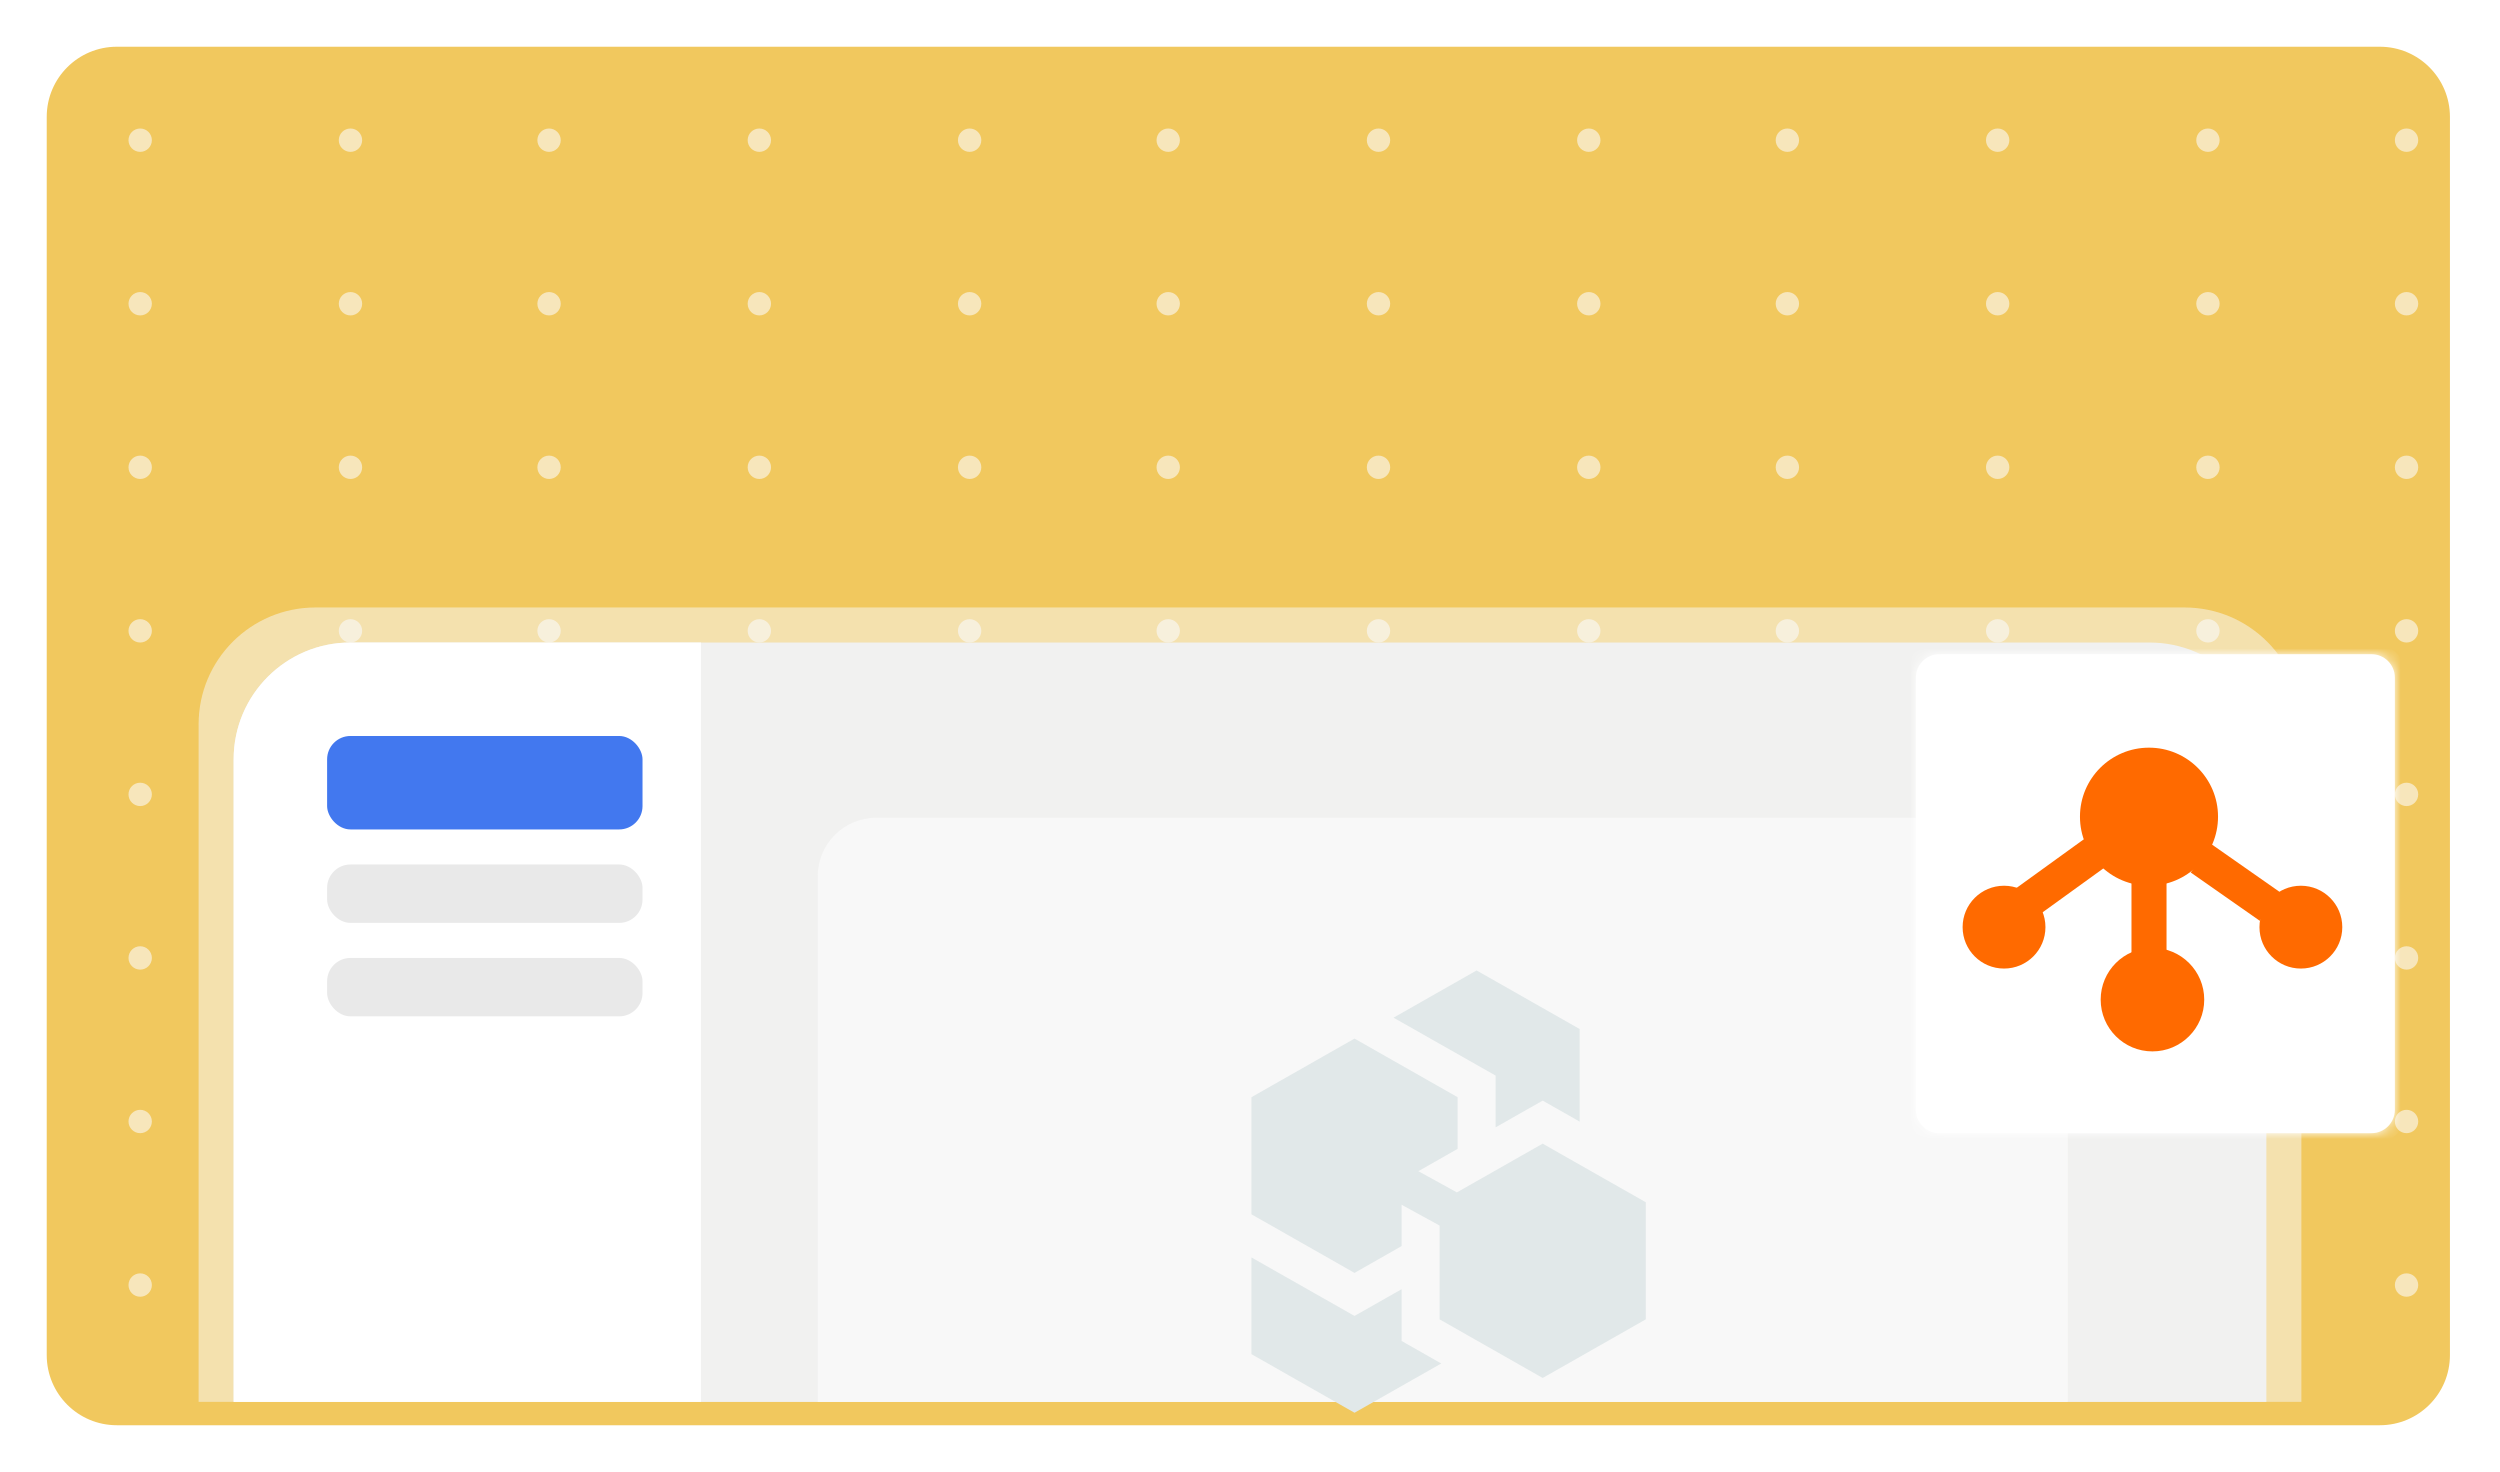<svg width="214" height="126" viewBox="0 0 214 126" fill="none" xmlns="http://www.w3.org/2000/svg">
<g filter="url(#filter0_d_816_2013)">
<path fill-rule="evenodd" clip-rule="evenodd" d="M4 8C4 4.686 6.686 2 10 2H203.714C207.028 2 209.714 4.686 209.714 8V114C209.714 117.314 207.028 120 203.714 120H10C6.686 120 4 117.314 4 114V8Z" fill="#F1C85E"/>
</g>
<circle cx="12" cy="12" r="1" fill="#FBFCFF" fill-opacity="0.58"/>
<circle cx="30" cy="12" r="1" fill="#FBFCFF" fill-opacity="0.58"/>
<circle cx="47" cy="12" r="1" fill="#FBFCFF" fill-opacity="0.58"/>
<circle cx="65" cy="12" r="1" fill="#FBFCFF" fill-opacity="0.58"/>
<circle cx="83" cy="12" r="1" fill="#FBFCFF" fill-opacity="0.58"/>
<circle cx="100" cy="12" r="1" fill="#FBFCFF" fill-opacity="0.58"/>
<circle cx="118" cy="12" r="1" fill="#FBFCFF" fill-opacity="0.58"/>
<circle cx="136" cy="12" r="1" fill="#FBFCFF" fill-opacity="0.58"/>
<circle cx="153" cy="12" r="1" fill="#FBFCFF" fill-opacity="0.58"/>
<circle cx="171" cy="12" r="1" fill="#FBFCFF" fill-opacity="0.58"/>
<circle cx="189" cy="12" r="1" fill="#FBFCFF" fill-opacity="0.58"/>
<circle cx="206" cy="12" r="1" fill="#FBFCFF" fill-opacity="0.58"/>
<circle cx="12" cy="26" r="1" fill="#FBFCFF" fill-opacity="0.58"/>
<circle cx="30" cy="26" r="1" fill="#FBFCFF" fill-opacity="0.58"/>
<circle cx="47" cy="26" r="1" fill="#FBFCFF" fill-opacity="0.58"/>
<circle cx="65" cy="26" r="1" fill="#FBFCFF" fill-opacity="0.58"/>
<circle cx="83" cy="26" r="1" fill="#FBFCFF" fill-opacity="0.58"/>
<circle cx="100" cy="26" r="1" fill="#FBFCFF" fill-opacity="0.58"/>
<circle cx="118" cy="26" r="1" fill="#FBFCFF" fill-opacity="0.58"/>
<circle cx="136" cy="26" r="1" fill="#FBFCFF" fill-opacity="0.58"/>
<circle cx="153" cy="26" r="1" fill="#FBFCFF" fill-opacity="0.58"/>
<circle cx="171" cy="26" r="1" fill="#FBFCFF" fill-opacity="0.58"/>
<circle cx="189" cy="26" r="1" fill="#FBFCFF" fill-opacity="0.58"/>
<circle cx="206" cy="26" r="1" fill="#FBFCFF" fill-opacity="0.58"/>
<circle cx="12" cy="40" r="1" fill="#FBFCFF" fill-opacity="0.58"/>
<circle cx="30" cy="40" r="1" fill="#FBFCFF" fill-opacity="0.58"/>
<circle cx="47" cy="40" r="1" fill="#FBFCFF" fill-opacity="0.58"/>
<circle cx="65" cy="40" r="1" fill="#FBFCFF" fill-opacity="0.58"/>
<circle cx="83" cy="40" r="1" fill="#FBFCFF" fill-opacity="0.58"/>
<circle cx="100" cy="40" r="1" fill="#FBFCFF" fill-opacity="0.58"/>
<circle cx="118" cy="40" r="1" fill="#FBFCFF" fill-opacity="0.58"/>
<circle cx="136" cy="40" r="1" fill="#FBFCFF" fill-opacity="0.58"/>
<circle cx="153" cy="40" r="1" fill="#FBFCFF" fill-opacity="0.58"/>
<circle cx="171" cy="40" r="1" fill="#FBFCFF" fill-opacity="0.58"/>
<circle cx="189" cy="40" r="1" fill="#FBFCFF" fill-opacity="0.58"/>
<circle cx="206" cy="40" r="1" fill="#FBFCFF" fill-opacity="0.58"/>
<circle cx="12" cy="54" r="1" fill="#FBFCFF" fill-opacity="0.58"/>
<circle cx="30" cy="54" r="1" fill="#FBFCFF" fill-opacity="0.58"/>
<circle cx="47" cy="54" r="1" fill="#FBFCFF" fill-opacity="0.58"/>
<circle cx="65" cy="54" r="1" fill="#FBFCFF" fill-opacity="0.58"/>
<circle cx="83" cy="54" r="1" fill="#FBFCFF" fill-opacity="0.58"/>
<circle cx="100" cy="54" r="1" fill="#FBFCFF" fill-opacity="0.58"/>
<circle cx="118" cy="54" r="1" fill="#FBFCFF" fill-opacity="0.58"/>
<circle cx="136" cy="54" r="1" fill="#FBFCFF" fill-opacity="0.58"/>
<circle cx="153" cy="54" r="1" fill="#FBFCFF" fill-opacity="0.58"/>
<circle cx="171" cy="54" r="1" fill="#FBFCFF" fill-opacity="0.58"/>
<circle cx="189" cy="54" r="1" fill="#FBFCFF" fill-opacity="0.58"/>
<circle cx="206" cy="54" r="1" fill="#FBFCFF" fill-opacity="0.58"/>
<circle cx="12" cy="68" r="1" fill="#FBFCFF" fill-opacity="0.58"/>
<circle cx="30" cy="68" r="1" fill="#FBFCFF" fill-opacity="0.58"/>
<circle cx="47" cy="68" r="1" fill="#FBFCFF" fill-opacity="0.58"/>
<circle cx="65" cy="68" r="1" fill="#FBFCFF" fill-opacity="0.58"/>
<circle cx="83" cy="68" r="1" fill="#FBFCFF" fill-opacity="0.58"/>
<circle cx="100" cy="68" r="1" fill="#FBFCFF" fill-opacity="0.58"/>
<circle cx="118" cy="68" r="1" fill="#FBFCFF" fill-opacity="0.58"/>
<circle cx="136" cy="68" r="1" fill="#FBFCFF" fill-opacity="0.58"/>
<circle cx="153" cy="68" r="1" fill="#FBFCFF" fill-opacity="0.58"/>
<circle cx="171" cy="68" r="1" fill="#FBFCFF" fill-opacity="0.58"/>
<circle cx="189" cy="68" r="1" fill="#FBFCFF" fill-opacity="0.58"/>
<circle cx="206" cy="68" r="1" fill="#FBFCFF" fill-opacity="0.58"/>
<circle cx="12" cy="82" r="1" fill="#FBFCFF" fill-opacity="0.58"/>
<circle cx="30" cy="82" r="1" fill="#FBFCFF" fill-opacity="0.58"/>
<circle cx="47" cy="82" r="1" fill="#FBFCFF" fill-opacity="0.58"/>
<circle cx="65" cy="82" r="1" fill="#FBFCFF" fill-opacity="0.58"/>
<circle cx="83" cy="82" r="1" fill="#FBFCFF" fill-opacity="0.58"/>
<circle cx="100" cy="82" r="1" fill="#FBFCFF" fill-opacity="0.58"/>
<circle cx="118" cy="82" r="1" fill="#FBFCFF" fill-opacity="0.58"/>
<circle cx="136" cy="82" r="1" fill="#FBFCFF" fill-opacity="0.58"/>
<circle cx="153" cy="82" r="1" fill="#FBFCFF" fill-opacity="0.58"/>
<circle cx="171" cy="82" r="1" fill="#FBFCFF" fill-opacity="0.58"/>
<circle cx="189" cy="82" r="1" fill="#FBFCFF" fill-opacity="0.58"/>
<circle cx="206" cy="82" r="1" fill="#FBFCFF" fill-opacity="0.58"/>
<circle cx="12" cy="96" r="1" fill="#FBFCFF" fill-opacity="0.58"/>
<circle cx="30" cy="96" r="1" fill="#FBFCFF" fill-opacity="0.58"/>
<circle cx="47" cy="96" r="1" fill="#FBFCFF" fill-opacity="0.58"/>
<circle cx="65" cy="96" r="1" fill="#FBFCFF" fill-opacity="0.58"/>
<circle cx="83" cy="96" r="1" fill="#FBFCFF" fill-opacity="0.58"/>
<circle cx="100" cy="96" r="1" fill="#FBFCFF" fill-opacity="0.58"/>
<circle cx="118" cy="96" r="1" fill="#FBFCFF" fill-opacity="0.58"/>
<circle cx="136" cy="96" r="1" fill="#FBFCFF" fill-opacity="0.58"/>
<circle cx="153" cy="96" r="1" fill="#FBFCFF" fill-opacity="0.58"/>
<circle cx="171" cy="96" r="1" fill="#FBFCFF" fill-opacity="0.58"/>
<circle cx="189" cy="96" r="1" fill="#FBFCFF" fill-opacity="0.58"/>
<circle cx="206" cy="96" r="1" fill="#FBFCFF" fill-opacity="0.58"/>
<circle cx="12" cy="110" r="1" fill="#FBFCFF" fill-opacity="0.58"/>
<circle cx="30" cy="110" r="1" fill="#FBFCFF" fill-opacity="0.58"/>
<circle cx="47" cy="110" r="1" fill="#FBFCFF" fill-opacity="0.58"/>
<circle cx="65" cy="110" r="1" fill="#FBFCFF" fill-opacity="0.58"/>
<circle cx="83" cy="110" r="1" fill="#FBFCFF" fill-opacity="0.58"/>
<circle cx="100" cy="110" r="1" fill="#FBFCFF" fill-opacity="0.58"/>
<circle cx="118" cy="110" r="1" fill="#FBFCFF" fill-opacity="0.58"/>
<circle cx="136" cy="110" r="1" fill="#FBFCFF" fill-opacity="0.58"/>
<circle cx="153" cy="110" r="1" fill="#FBFCFF" fill-opacity="0.58"/>
<circle cx="171" cy="110" r="1" fill="#FBFCFF" fill-opacity="0.58"/>
<circle cx="189" cy="110" r="1" fill="#FBFCFF" fill-opacity="0.58"/>
<circle cx="206" cy="110" r="1" fill="#FBFCFF" fill-opacity="0.58"/>
<path opacity="0.5" d="M17 62C17 56.477 21.477 52 27 52H187C192.523 52 197 56.477 197 62V120H17V62Z" fill="#F9FAFE"/>
<path d="M20 65C20 59.477 24.477 55 30 55H184C189.523 55 194 59.477 194 65V120H20V65Z" fill="#F1F1F0"/>
<path d="M20 65C20 59.477 24.477 55 30 55H60V120H20V65Z" fill="white"/>
<rect x="28" y="63" width="27" height="8" rx="2" fill="#4278EF"/>
<rect x="28" y="74" width="27" height="5" rx="2" fill="#E9E9E9"/>
<rect x="28" y="82" width="27" height="5" rx="2" fill="#E9E9E9"/>
<path d="M70 75C70 72.239 72.239 70 75 70H172C174.761 70 177 72.239 177 75V120H70V75Z" fill="#F8F8F8"/>
<g clip-path="url(#clip0_816_2013)">
<path d="M119.977 110.355L115.946 112.644L107.122 107.636V115.914L115.946 120.931L123.37 116.715L119.977 114.787V110.355Z" fill="#E1E8E9"/>
<path d="M133.82 98.902L132.054 97.895L124.708 102.069L121.412 100.253L124.77 98.343V93.92L115.946 88.903L107.122 93.92V103.945L108.836 104.917L115.946 108.961L119.977 106.664V103.127L123.23 104.909V112.937L132.054 117.954L140.878 112.937V102.912L133.82 98.902Z" fill="#E1E8E9"/>
<path d="M128.023 96.501L132.054 94.212L135.22 96.011V88.086L126.396 83.069L119.286 87.113L128.023 92.07V96.501Z" fill="#E1E8E9"/>
</g>
<mask id="path-108-inside-1_816_2013" fill="white">
<path d="M164 58C164 56.895 164.895 56 166 56H203C204.105 56 205 56.895 205 58V95C205 96.105 204.105 97 203 97H166C164.895 97 164 96.105 164 95V58Z"/>
</mask>
<path d="M164 58C164 56.895 164.895 56 166 56H203C204.105 56 205 56.895 205 58V95C205 96.105 204.105 97 203 97H166C164.895 97 164 96.105 164 95V58Z" fill="white"/>
<path d="M166 57H203V55H166V57ZM204 58V95H206V58H204ZM203 96H166V98H203V96ZM165 95V58H163V95H165ZM166 96C165.448 96 165 95.552 165 95H163C163 96.657 164.343 98 166 98V96ZM204 95C204 95.552 203.552 96 203 96V98C204.657 98 206 96.657 206 95H204ZM203 57C203.552 57 204 57.448 204 58H206C206 56.343 204.657 55 203 55V57ZM166 55C164.343 55 163 56.343 163 58H165C165 57.448 165.448 57 166 57V55Z" fill="white" mask="url(#path-108-inside-1_816_2013)"/>
<path d="M173.2 77.433L179.523 72.864" stroke="#FF6A00" stroke-width="3"/>
<path d="M183.955 74.636V82.909" stroke="#FF6A00" stroke-width="3"/>
<path d="M188.386 73.455L194.295 77.591" stroke="#FF6A00" stroke-width="3"/>
<circle cx="183.954" cy="69.909" r="5.909" fill="#FF6A00"/>
<circle cx="196.955" cy="79.364" r="3.545" fill="#FF6A00"/>
<circle cx="184.25" cy="85.568" r="4.432" fill="#FF6A00"/>
<circle cx="171.545" cy="79.364" r="3.545" fill="#FF6A00"/>
<defs>
<filter id="filter0_d_816_2013" x="0" y="0" width="213.714" height="126" filterUnits="userSpaceOnUse" color-interpolation-filters="sRGB">
<feFlood flood-opacity="0" result="BackgroundImageFix"/>
<feColorMatrix in="SourceAlpha" type="matrix" values="0 0 0 0 0 0 0 0 0 0 0 0 0 0 0 0 0 0 127 0" result="hardAlpha"/>
<feOffset dy="2"/>
<feGaussianBlur stdDeviation="2"/>
<feColorMatrix type="matrix" values="0 0 0 0 0 0 0 0 0 0 0 0 0 0 0 0 0 0 0.024 0"/>
<feBlend mode="normal" in2="BackgroundImageFix" result="effect1_dropShadow_816_2013"/>
<feBlend mode="normal" in="SourceGraphic" in2="effect1_dropShadow_816_2013" result="shape"/>
</filter>
<clipPath id="clip0_816_2013">
<rect width="34" height="38" fill="white" transform="translate(107 83)"/>
</clipPath>
</defs>
</svg>
